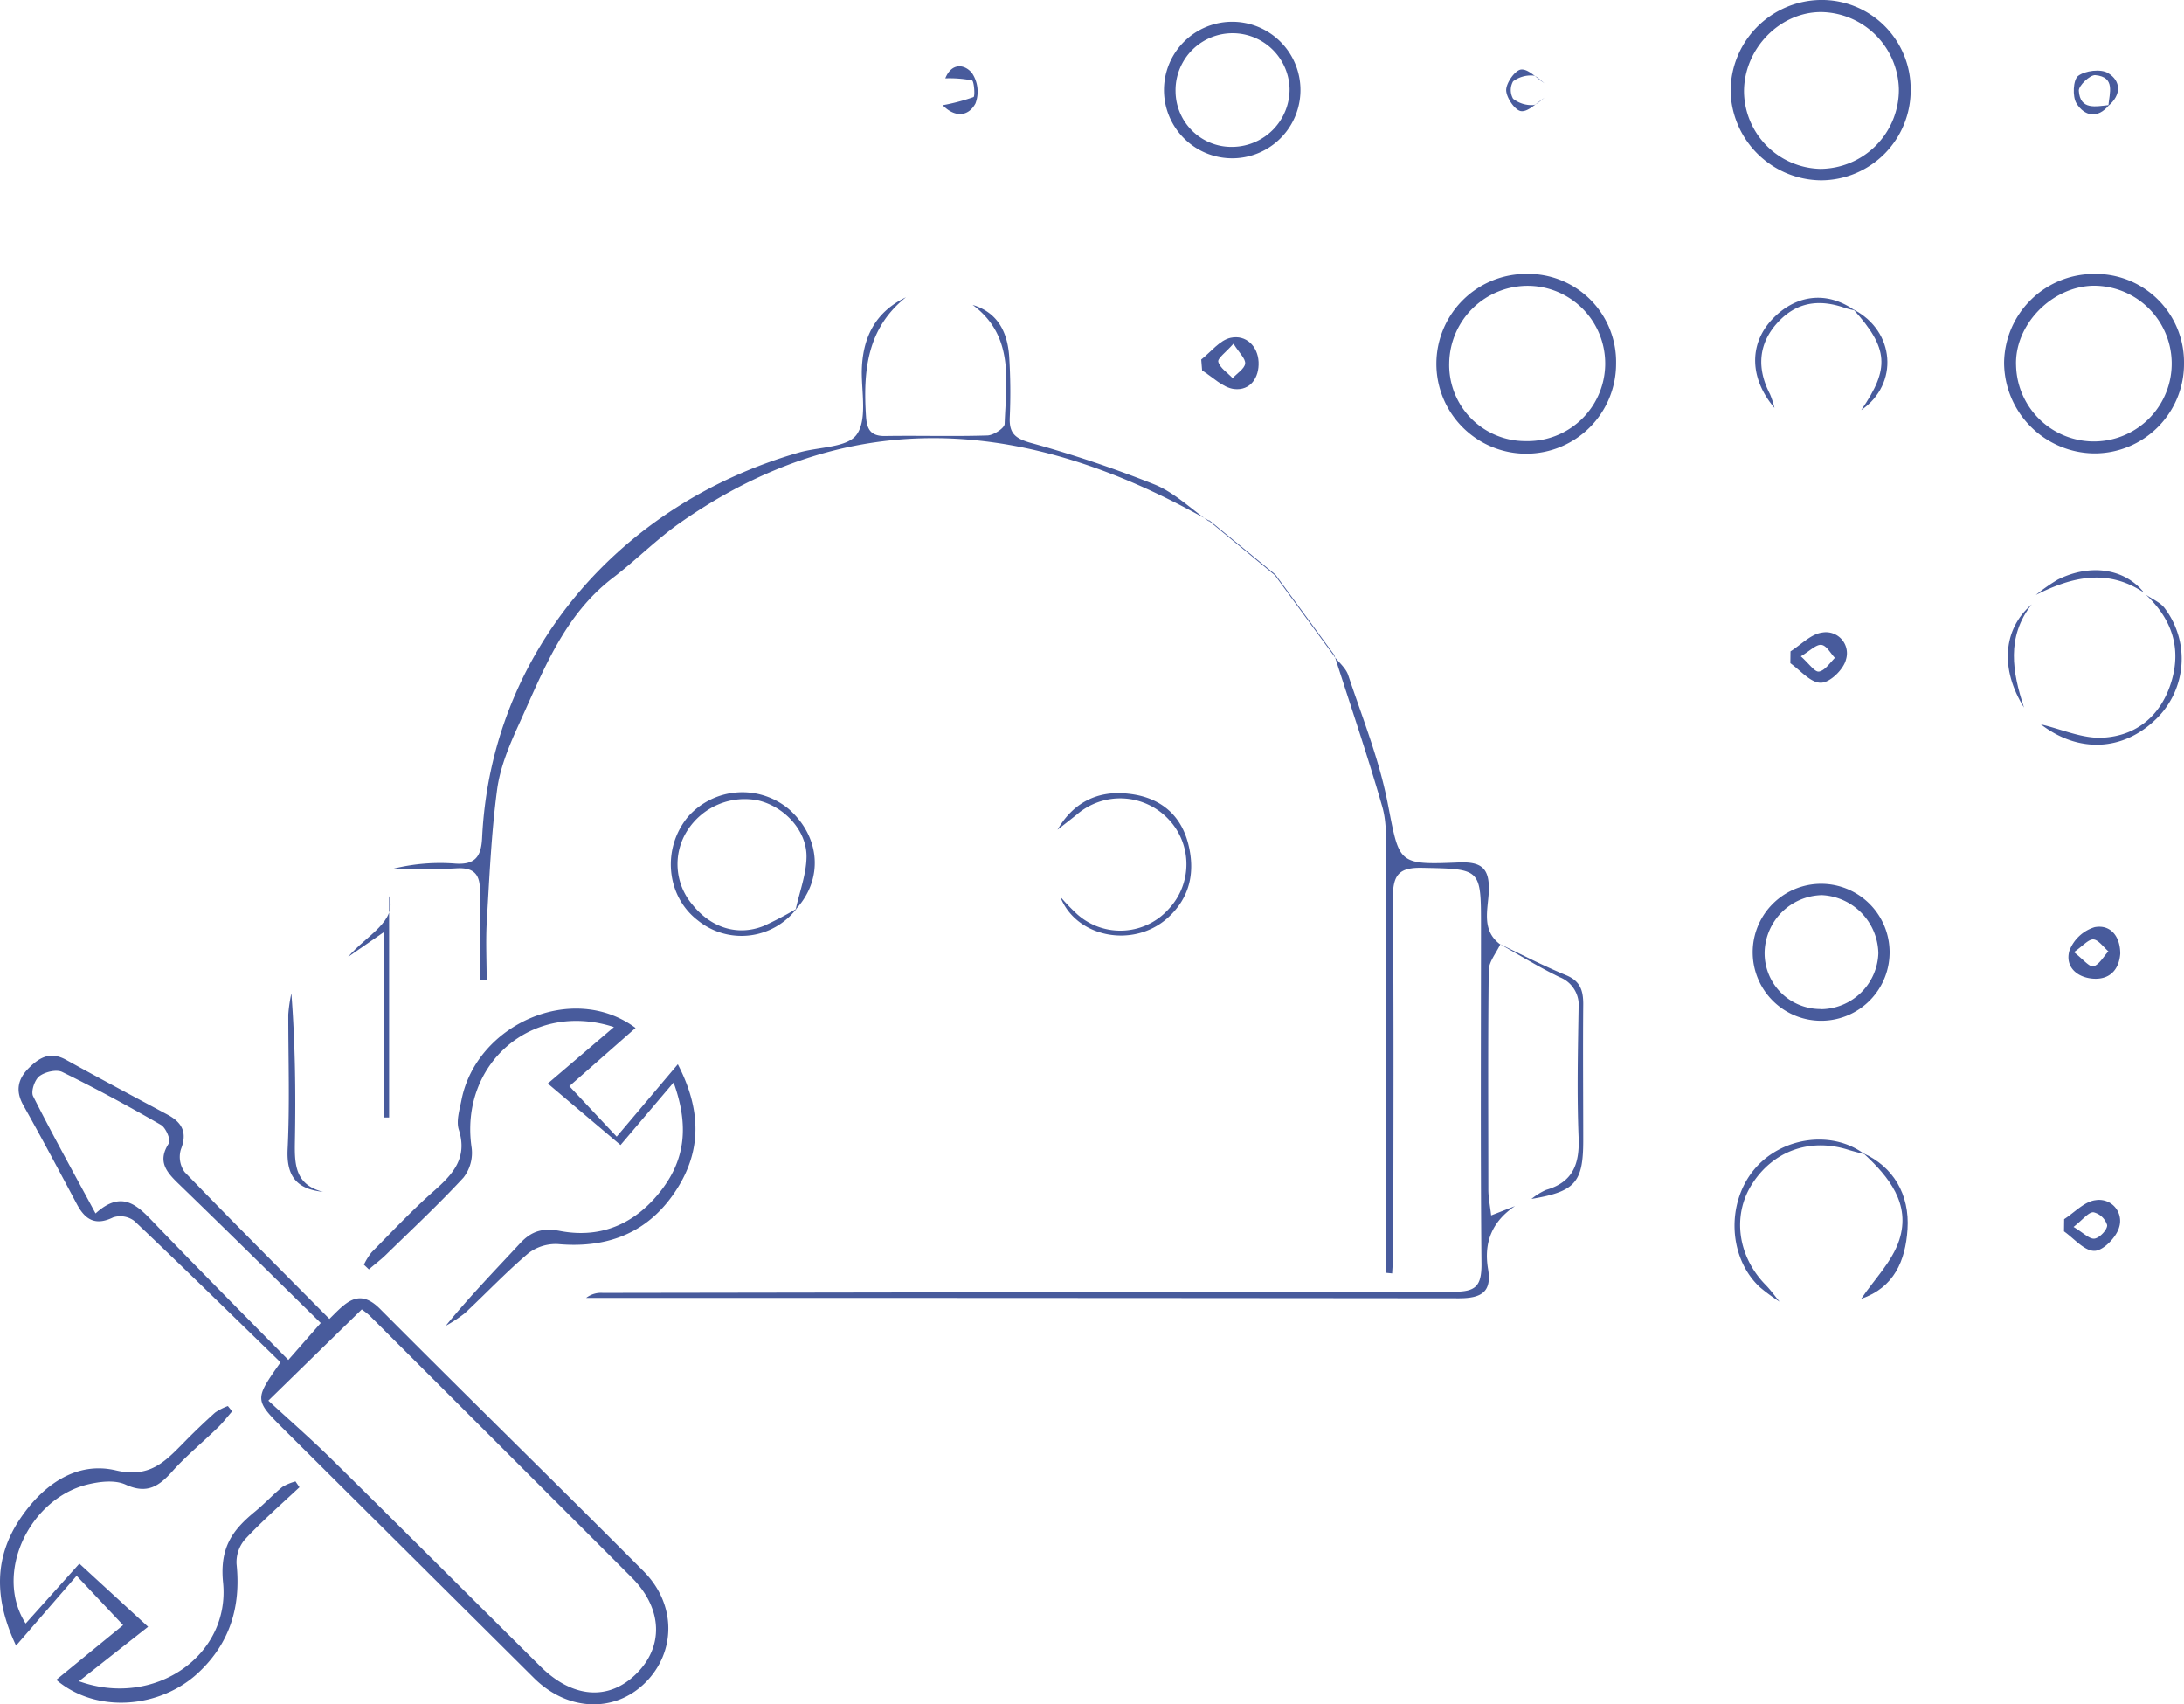 <svg id="Layer_1" data-name="Layer 1" xmlns="http://www.w3.org/2000/svg" width="437.52" height="341.33" viewBox="0 0 437.52 341.33"><title>bg</title><path d="M56.2,272.84c-5.26,7.47-5.28,7.48.77,13.51q25,24.87,50,49.71c6.7,6.66,16.13,7.05,22.29.94s6.29-15.68-.34-22.33c-17.52-17.58-35.27-34.94-52.78-52.53-4.38-4.4-7-1.08-10.15,2-9.83-9.92-19.49-19.57-29-29.41a5.21,5.21,0,0,1-.75-4.55c1.33-3.39.23-5.39-2.69-6.95C26.78,219.6,20,216,13.32,212.3c-3.09-1.74-5.24-.68-7.49,1.54s-2.8,4.59-1.14,7.54c3.67,6.53,7.18,13.15,10.7,19.76,1.66,3.12,3.7,4.41,7.29,2.66a4.67,4.67,0,0,1,4.23.72C36.81,253.9,46.55,263.46,56.2,272.84Zm16.27-10.6A15.74,15.74,0,0,1,74,263.43q26.31,26.25,52.59,52.54c6.22,6.24,6.41,13.91.74,19.37-5.48,5.3-12.62,4.74-19-1.54C94.39,320,80.51,306.11,66.53,292.33c-4.11-4.05-8.47-7.86-12.77-11.82ZM57.76,272.36c-9.2-9.36-17.87-18.08-26.4-26.94-3.47-3.6-6.62-7.49-12.22-2.4-4.46-8.28-8.64-15.8-12.51-23.49-.47-.95.32-3.28,1.26-4,1.13-.86,3.41-1.41,4.58-.84,6.71,3.29,13.29,6.86,19.76,10.59,1,.57,2,3,1.62,3.66-2.37,3.6-.56,5.74,1.92,8.14,9.63,9.31,19.15,18.73,28.48,27.88Z" style="fill:#485b9c"/><path d="M303.51,241.54l-4.79,1.87c-.23-2-.55-3.56-.56-5.09,0-14.65-.1-29.3.08-43.95,0-1.75,1.5-3.49,2.3-5.23-3.84-2.84-2.44-7-2.29-10.59.18-4.65-1.42-6-6-5.82-12.42.52-11.87.24-14.28-12-1.7-8.69-5.07-17.06-7.88-25.5-.47-1.44-1.88-2.56-2.85-3.83l.1-.11c3.23,10.09,6.66,20.12,9.58,30.3.94,3.28.73,6.93.74,10.42q.07,38.73,0,77.47v5.43l1.23.12c.08-1.62.24-3.24.24-4.85,0-23.49.12-47-.09-70.48,0-4.61,1.34-6,5.92-5.9,11.77.25,11.74.06,11.73,11.95,0,22.49-.12,45,.1,67.48,0,4.46-1.27,5.49-5.66,5.47-37-.11-74,.07-110.94.14l-59.46.09a4.84,4.84,0,0,0-3.3,1h14.91q80,0,159.94.08c4.59,0,6.6-1.33,5.82-5.88C297.19,248.71,299,244.55,303.51,241.54Z" style="fill:#485b9c"/><path d="M194.85,61.07c8.41,6.22,6.71,15.27,6.41,23.81,0,.85-2.22,2.29-3.44,2.33-6.82.22-13.64,0-20.46.11-2.91.06-3.7-1.31-3.87-3.89-.6-9.09.17-17.66,8-23.89-6.24,3-8.78,8.21-8.85,15,0,4.29,1.07,9.66-1.06,12.54-1.91,2.59-7.54,2.4-11.5,3.54-35.88,10.29-61.71,40-63.5,77.17-.18,3.8-1.41,5.43-5.35,5.17a38.91,38.91,0,0,0-12.35,1c4.19,0,8.4.19,12.59-.06,3.54-.2,4.74,1.29,4.67,4.64-.11,5.92,0,11.85,0,17.78h1.35c0-3.78-.19-7.57,0-11.33.54-8.95.91-17.94,2.09-26.82.59-4.48,2.45-8.9,4.35-13.07,4.87-10.65,9-21.83,18.82-29.35,4.63-3.52,8.75-7.73,13.51-11.06,33-23.1,66.87-21.07,101.17-3,1.62.85,3.21,1.73,4.82,2.59l-.11.11c-3.59-2.51-6.89-5.75-10.84-7.36a236.86,236.86,0,0,0-24.93-8.37c-3-.86-4.19-1.9-4.09-4.94a112.38,112.38,0,0,0-.12-12.45C201.8,66.48,199.86,62.58,194.85,61.07Z" style="fill:#485b9c"/><path d="M135.79,213.14l-12.25,14.5-9.48-10.11,13.26-11.66c-12.56-9.33-31.9-.77-34.88,14.47-.38,1.94-1.08,4.16-.53,5.9,1.81,5.69-1.19,8.93-5,12.29-4.36,3.85-8.36,8.11-12.45,12.25a12.69,12.69,0,0,0-1.56,2.5l1,.95c1.13-1,2.32-1.87,3.38-2.9,5.24-5.11,10.6-10.12,15.57-15.49a8.05,8.05,0,0,0,1.64-5.92c-2.53-16.76,12-29.59,28.5-24.23L109.74,217l14.57,12.32,10.63-12.53c3.16,8.75,2.21,15.34-2.24,21.29-5.1,6.79-12,10.06-20.49,8.45-3.43-.66-5.68,0-7.91,2.35-5,5.4-10.18,10.72-15,16.64A28,28,0,0,0,93.12,263c4.27-4,8.27-8.22,12.72-12a9,9,0,0,1,6-1.84c10.26.91,18.45-2.52,23.9-11.25C140.49,230.32,140.52,222.31,135.79,213.14Z" style="fill:#485b9c"/><path d="M3.22,329.58c4.41-5.09,8.2-9.47,12.13-14l9.31,9.89c-4.12,3.38-8.71,7.12-13.39,10.95,8.08,6.88,20.9,5.69,28.5-1.46,6.3-5.91,8.51-13.21,7.62-21.73a7,7,0,0,1,1.7-4.95c3.43-3.67,7.24-7,10.9-10.43l-.79-1.16a10.06,10.06,0,0,0-2.64,1.1c-1.92,1.58-3.62,3.43-5.55,5-4.45,3.66-7,7.15-6.33,14.08,1.52,14.66-13.74,25.28-28.86,19.83L29.67,325.8,15.9,313.15l-10.76,12c-6.39-10,.69-24.9,12.28-27.82,2.48-.62,5.61-1,7.76,0,4.27,1.95,6.66.34,9.33-2.65s6-5.75,9-8.65c1.07-1,2-2.25,3-3.38l-.86-1.06a11.22,11.22,0,0,0-2.56,1.31q-3.35,3-6.48,6.22c-3.69,3.74-6.73,6.92-13.42,5.35-7.87-1.84-14.49,2.86-19,9.46C-1.09,311.62-1.34,319.93,3.22,329.58Z" style="fill:#485b9c"/><path d="M382.76,17.92A17.8,17.8,0,0,0,364.58,0a18.28,18.28,0,0,0-17.89,18.38,18.3,18.3,0,0,0,18.09,17.73A18,18,0,0,0,382.76,17.92Zm-33.38.5c-.06-8.69,7.29-16.19,15.73-16a15.81,15.81,0,0,1,15.29,15.4,15.83,15.83,0,0,1-15.73,16A15.66,15.66,0,0,1,349.38,18.42Z" style="fill:#485b9c"/><path d="M437.52,72.72a17.68,17.68,0,0,0-18.13-17.85,18,18,0,0,0-17.91,17.72,18.25,18.25,0,0,0,18,18.21A17.93,17.93,0,0,0,437.52,72.72ZM419.14,57.23a15.59,15.59,0,1,1-15.26,16C403.54,65.18,410.84,57.52,419.14,57.23Z" style="fill:#485b9c"/><path d="M323.75,72.86a17.61,17.61,0,0,0-17.95-18,18,18,0,1,0,17.95,18Zm-33.43-.15a15.72,15.72,0,0,1,16.12-15.46,15.55,15.55,0,0,1-.84,31.09A15.25,15.25,0,0,1,290.32,72.71Z" style="fill:#485b9c"/><path d="M233.18,18a13.67,13.67,0,1,0,27.34.06A13.67,13.67,0,1,0,233.18,18Zm2.32.35a11.42,11.42,0,1,1,22.84-.55,11.55,11.55,0,0,1-11.2,11.61A11.2,11.2,0,0,1,235.5,18.32Z" style="fill:#485b9c"/><path d="M351.12,191a13.71,13.71,0,0,0,27.42-.57,13.71,13.71,0,1,0-27.42.57Zm13.56,11.08a11.18,11.18,0,0,1-11.17-11.49A11.72,11.72,0,0,1,365,179.27a11.88,11.88,0,0,1,11.29,11.65A11.6,11.6,0,0,1,364.68,202.11Z" style="fill:#485b9c"/><path d="M159.4,182.13c5.58-6,5-14.48-1.39-20.11a14.54,14.54,0,0,0-20.12,1.48c-5.34,6.36-4.47,15.94,1.89,20.82A13.89,13.89,0,0,0,159.56,182a68.9,68.9,0,0,1-6.59,3.45c-5.18,2.06-10.5.38-14.22-4.23a12.5,12.5,0,0,1-1.07-14.86,13.63,13.63,0,0,1,14.23-6.05c5.19,1.22,9.72,6,9.66,11.29C161.53,175.1,160.17,178.61,159.4,182.13Z" style="fill:#485b9c"/><path d="M211.85,166.17c1.28-1,2.57-2,3.82-3a13.29,13.29,0,0,1,18.51,1,13.09,13.09,0,0,1,.06,17.75,13,13,0,0,1-18.4,1.22,41.72,41.72,0,0,1-3.45-3.58c3.14,8.19,14.67,10.48,21.58,4.23,4.54-4.13,5.52-9.37,4-15.05-1.63-6-6-9.15-11.93-9.78C219.9,158.25,215,160.72,211.85,166.17Z" style="fill:#485b9c"/><path d="M64.72,238.69c-5.69-1.42-5.72-5.61-5.64-10.17.18-9.79.06-19.59-.71-29.58a29.63,29.63,0,0,0-.62,4.25c0,9,.31,18-.13,26.93C57.35,235.47,59.35,238.15,64.72,238.69Z" style="fill:#485b9c"/><path d="M300.33,189c4,2.25,7.95,4.68,12.09,6.69a6,6,0,0,1,3.82,6.19c-.14,8.63-.34,17.26,0,25.87.23,5.31-1.1,9-6.51,10.55a12.77,12.77,0,0,0-2.93,1.81c8.74-1.47,10.36-3.28,10.37-11.63,0-9.12-.08-18.25,0-27.37,0-2.78-.61-4.63-3.42-5.8C309.24,193.45,304.82,191.17,300.33,189Z" style="fill:#485b9c"/><path d="M356.5,260.69c-.93-1.13-1.79-2.34-2.81-3.38-5.53-5.65-6.69-13.75-2.81-20,4.21-6.77,11.63-9.47,19.33-7.06,1.1.35,2.22.61,3.33.92-6.48-4.93-16.72-3.5-22.16,3.09-5.61,6.8-5.12,17.64,1.14,23.5A38.38,38.38,0,0,0,356.5,260.69Z" style="fill:#485b9c"/><path d="M429.85,119.07c5.16,4.83,7.23,10.63,5.12,17.52-2.07,6.72-6.94,10.79-13.75,11.15-4.06.21-8.24-1.71-12.36-2.67,7.51,5.78,16.41,5.38,23-1a16.78,16.78,0,0,0,1.81-22.24C432.77,120.61,431.14,120,429.85,119.07Z" style="fill:#485b9c"/><path d="M69.73,191.64l7.22-5v37.16h1V179.45C79.65,184.52,73.45,187.27,69.73,191.64Z" style="fill:#485b9c"/><path d="M240.82,74.2c2.12,1.3,4.14,3.43,6.39,3.71,3.28.39,5.08-2.32,4.92-5.45s-2.52-5.48-5.6-4.81c-2.18.47-3.94,2.83-5.89,4.35Zm6.28-5.37c1.15,1.85,2.46,3,2.34,4s-1.61,1.94-2.51,2.9c-1-1.07-2.51-2-2.87-3.27C243.86,71.78,245.6,70.54,247.1,68.83Z" style="fill:#485b9c"/><path d="M358.66,132.82c2,1.42,4.12,4,6.14,3.91,1.79,0,4.53-2.67,5-4.63a4.21,4.21,0,0,0-4.75-5.42c-2.24.28-4.25,2.44-6.36,3.77Zm2.1-1.38c1.86-1.11,3.06-2.4,4.11-2.29s1.82,1.68,2.72,2.6c-1,1-2,2.55-3.2,2.75C363.55,134.63,362.41,132.91,360.76,131.44Z" style="fill:#485b9c"/><path d="M424.75,191c0-3.54-2-5.9-5.12-5.32a7.89,7.89,0,0,0-5.07,4.73c-.9,3.19,1.51,5.36,4.76,5.59S424.5,194.27,424.75,191Zm-9.28-.31c1.8-1.25,2.91-2.62,3.91-2.55s2,1.54,3,2.39c-1,1.06-1.84,2.66-3,3C418.58,193.74,417.29,192.09,415.47,190.69Z" style="fill:#485b9c"/><path d="M413.48,246.61c2,1.41,4.1,3.95,6.09,3.9,1.76,0,4.39-2.72,4.95-4.7a4.21,4.21,0,0,0-4.7-5.45c-2.22.24-4.22,2.46-6.31,3.8Zm1.91-.89c1.9-1.48,3-3,4-2.94a3.79,3.79,0,0,1,2.73,2.57c.08.89-1.49,2.56-2.51,2.71S417.39,246.91,415.39,245.72Z" style="fill:#485b9c"/><path d="M355.48,81.7a17.5,17.5,0,0,0-.91-2.79c-2.64-5.08-2.35-10,1.47-14.23s8.42-4.83,13.58-3a18,18,0,0,0,1.92.48c-5.6-4-12-3.19-16.76,2.05C350.32,69.19,350.58,75.91,355.48,81.7Z" style="fill:#485b9c"/><path d="M373.33,231c5.08,4.69,9.49,10.11,7.15,17.33-1.39,4.31-5,7.89-7.63,11.79,6.61-2.28,8.86-7.61,9.28-13.9C382.6,239.17,379.23,233.66,373.33,231Z" style="fill:#485b9c"/><path d="M422.37,21.2c2.65-2.23,2.54-5-.07-6.57-1.43-.88-4.59-.5-6,.58-1,.78-1.16,4.14-.32,5.49,1.57,2.52,4.19,3.2,6.53.34-2.64.26-5.8,1.09-6.06-2.87-.07-1,2.24-3.21,3.3-3.12C423.84,15.42,422.58,18.65,422.37,21.2Z" style="fill:#485b9c"/><path d="M407.84,119.16c7.15-3.61,14.33-5.38,21.66-.47-3.81-4.79-10.66-5.89-17.27-2.61A35.09,35.09,0,0,0,407.84,119.16Z" style="fill:#485b9c"/><path d="M371.33,62c7,7.79,7.29,11.77,1.53,20.13C380.46,76.94,379.66,66.28,371.33,62Z" style="fill:#485b9c"/><path d="M309.49,19.52c-.83.55-1.67,1.55-2.48,1.53a6,6,0,0,1-3.89-1.27,3.5,3.5,0,0,1,0-3.5A6,6,0,0,1,307,15.12c.82,0,1.63,1,2.44,1.58-1.57-1-3.23-2.91-4.71-2.78-1.19.11-3,2.66-3,4.12s1.75,4.08,3,4.22C306.19,22.42,307.89,20.53,309.49,19.52Z" style="fill:#485b9c"/><path d="M267.25,131.38,255.4,115.21l.12-.11q5.93,8.07,11.84,16.16Z" style="fill:#485b9c"/><path d="M189.37,15.69a23.59,23.59,0,0,1,5.35.41c.42.13.64,3.2.3,3.34a39.69,39.69,0,0,1-6.17,1.63c2.34,2.42,5.07,2.4,6.56-.34a6.7,6.7,0,0,0-.67-6.07C193.25,12.8,190.64,12.52,189.37,15.69Z" style="fill:#485b9c"/><path d="M405.47,141.71c-2.33-7.1-3.59-14.12,1.54-20.67C401.23,126,400.64,134,405.47,141.71Z" style="fill:#485b9c"/><path d="M255.4,115.21l-13.23-10.9.1-.1,13.25,10.88Z" style="fill:#485b9c"/></svg>